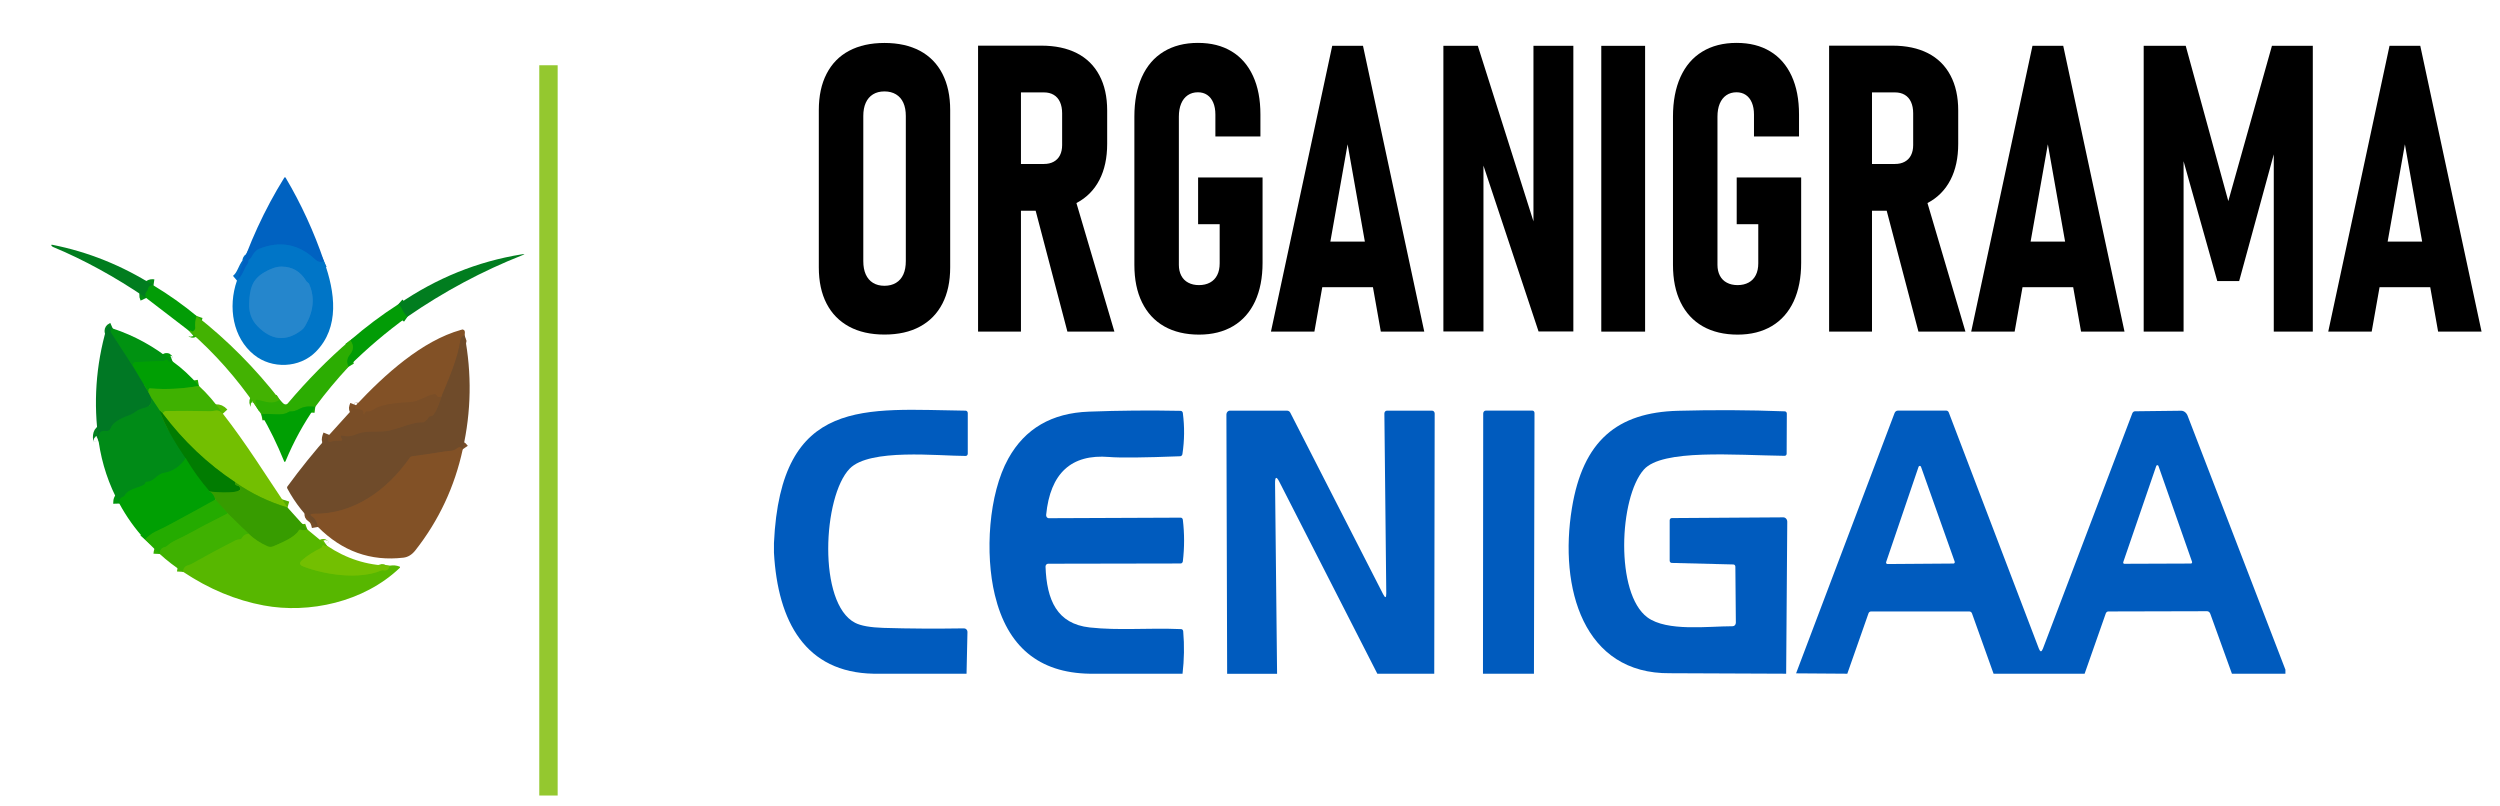 <?xml version="1.0" encoding="UTF-8"?>
<svg id="Organigrama" xmlns="http://www.w3.org/2000/svg" viewBox="0 0 408 131.5">
  <defs>
    <style>
      .cls-1 {
        stroke: #12a502;
      }

      .cls-1, .cls-2, .cls-3, .cls-4, .cls-5, .cls-6, .cls-7, .cls-8, .cls-9, .cls-10, .cls-11, .cls-12, .cls-13, .cls-14, .cls-15, .cls-16, .cls-17, .cls-18, .cls-19, .cls-20, .cls-21, .cls-22, .cls-23, .cls-24, .cls-25, .cls-26, .cls-27, .cls-28, .cls-29, .cls-30, .cls-31, .cls-32, .cls-33, .cls-34 {
        fill: none;
      }

      .cls-1, .cls-2, .cls-3, .cls-4, .cls-5, .cls-6, .cls-7, .cls-8, .cls-9, .cls-10, .cls-11, .cls-12, .cls-13, .cls-14, .cls-15, .cls-16, .cls-17, .cls-18, .cls-19, .cls-20, .cls-21, .cls-22, .cls-24, .cls-25, .cls-26, .cls-27, .cls-28, .cls-29, .cls-30, .cls-31, .cls-32, .cls-33, .cls-34 {
        stroke-width: 2px;
      }

      .cls-35 {
        fill: #2cad02;
      }

      .cls-36 {
        fill: #007824;
      }

      .cls-2 {
        stroke: #47aa00;
      }

      .cls-3 {
        stroke: #65bb01;
      }

      .cls-37 {
        fill: #57b700;
      }

      .cls-38 {
        fill: #008b17;
      }

      .cls-4 {
        stroke: #028d13;
      }

      .cls-39 {
        fill: #017d1f;
      }

      .cls-5 {
        stroke: #209e0c;
      }

      .cls-6 {
        stroke: #4bb401;
      }

      .cls-7 {
        stroke: #23a704;
      }

      .cls-40 {
        fill: #009211;
      }

      .cls-8 {
        stroke: #17a504;
      }

      .cls-9 {
        stroke: #7e5027;
      }

      .cls-41 {
        fill: #43b202;
      }

      .cls-10 {
        stroke: #1c8c01;
      }

      .cls-42 {
        fill: #0062c1;
      }

      .cls-11 {
        stroke: #00821e;
      }

      .cls-12 {
        stroke: #754d29;
      }

      .cls-43 {
        fill: #73bf01;
      }

      .cls-44 {
        fill: #0075c7;
      }

      .cls-13 {
        stroke: #794e28;
      }

      .cls-14 {
        stroke: #209513;
      }

      .cls-45 {
        fill: #017c01;
      }

      .cls-46 {
        fill: #379c00;
      }

      .cls-15 {
        stroke: #59b801;
      }

      .cls-16 {
        stroke: #018e02;
      }

      .cls-17 {
        stroke: #137eca;
      }

      .cls-18 {
        stroke: #20a802;
      }

      .cls-47 {
        fill: #005bbe;
      }

      .cls-48 {
        fill: #825126;
      }

      .cls-19 {
        stroke: #1c9e02;
      }

      .cls-20 {
        stroke: #3ba701;
      }

      .cls-21 {
        stroke: #32ae01;
      }

      .cls-49 {
        fill: #7a4e27;
      }

      .cls-50 {
        fill: #009f03;
      }

      .cls-22 {
        stroke: #00950d;
      }

      .cls-51 {
        fill: #029c06;
      }

      .cls-52 {
        fill: #3fb101;
      }

      .cls-23 {
        stroke: #94c82f;
        stroke-miterlimit: 10;
        stroke-width: 3px;
      }

      .cls-24 {
        stroke: #3a9e01;
      }

      .cls-25 {
        stroke: #16a603;
      }

      .cls-26 {
        stroke: #00990a;
      }

      .cls-27 {
        stroke: #008c14;
      }

      .cls-28 {
        stroke: #01840c;
      }

      .cls-29 {
        stroke: #2ea400;
      }

      .cls-53 {
        fill: #24ab00;
      }

      .cls-30 {
        stroke: #006cc4;
      }

      .cls-54 {
        fill: #2586cc;
      }

      .cls-31 {
        stroke: #209701;
      }

      .cls-32 {
        stroke: #00851b;
      }

      .cls-55 {
        fill: #6f4b2a;
      }

      .cls-33 {
        stroke: #55ae01;
      }

      .cls-34 {
        stroke: #38b002;
      }
    </style>
  </defs>
  <path class="cls-47" d="M157.74,109.95h-15.18c-11.09-.21-15.62-8.45-16.25-19.75v-1.58c1.11-24.08,15-21.79,31.28-21.6.19,0,.35.18.35.39v6.63c0,.2-.15.37-.33.37h0c-4.5,0-15.67-1.27-18.93,2.06-4.4,4.51-5.26,22.01.87,25.17.94.49,2.49.76,4.62.83,4.23.13,8.62.15,13.16.08.3,0,.55.25.56.56,0,0,0,.02,0,.03l-.15,6.82Z"/>
  <path class="cls-47" d="M193,109.95h-15.18c-8.27-.14-13.43-4.42-15.46-12.85-1.63-6.73-1.03-16.46,2.2-22.27,2.71-4.88,7.09-7.43,13.14-7.65,4.99-.19,9.99-.23,14.98-.13.18,0,.34.16.36.36.29,2.24.27,4.47-.07,6.7-.03.2-.19.34-.37.35-5.93.23-9.79.27-11.58.12-6.19-.51-9.62,2.64-10.29,9.45-.02.27.15.51.39.54.02,0,.03,0,.05,0l21.52-.09c.18,0,.33.15.35.35.27,2.26.27,4.52,0,6.78-.03.2-.18.35-.36.35l-21.63.04c-.23,0-.42.21-.42.46,0,0,0,.01,0,.02.2,5.46,1.86,9.32,7.2,9.92,4.83.53,9.44.04,14.93.27.18,0,.33.16.34.37.2,2.31.16,4.61-.11,6.91Z"/>
  <path class="cls-47" d="M234.08,109.95h-9.3l-15.98-31.3c-.48-.95-.72-.88-.71.22l.33,31.09h-8.15l-.12-42.32c0-.34.25-.62.56-.62h9.34c.22,0,.43.13.53.34l15.15,29.62c.35.68.51.62.51-.15l-.31-29.35c0-.25.18-.45.4-.46,0,0,0,0,0,0h7.39c.23,0,.42.21.42.46h0l-.07,42.47Z"/>
  <path class="cls-47" d="M250.34,109.95h-8.32l.04-42.47c0-.26.19-.47.42-.47h7.6c.2,0,.35.17.35.39h0l-.09,42.55Z"/>
  <path class="cls-47" d="M291.51,109.95l-18.96-.08c-14.15.15-18.15-13.9-16.01-26.96,1.8-10.99,7.4-15.6,17.29-15.87,5.81-.16,11.63-.13,17.44.09.19,0,.34.17.34.37l-.03,6.55c0,.19-.16.35-.34.34,0,0,0,0,0,0-8.07-.1-19.97-1.15-22.97,2.25-4.05,4.6-4.69,20.24.59,24.12,3.2,2.35,9.89,1.44,13.91,1.44.29,0,.52-.26.52-.57l-.08-9.15c0-.2-.15-.36-.33-.36l-10.05-.25c-.19,0-.34-.17-.34-.37v-6.59c0-.2.16-.36.34-.36h0l18.2-.12c.36,0,.65.32.65.72,0,0,0,0,0,0l-.18,24.79Z"/>
  <path class="cls-47" d="M372.98,109.29v.66h-8.73l-3.53-9.78c-.09-.25-.3-.42-.52-.42l-16.12.04c-.18,0-.35.13-.42.33l-3.45,9.83h-14.86l-3.52-9.84c-.07-.2-.24-.32-.44-.32h-16.04c-.19,0-.36.13-.42.33l-3.45,9.83-8.36-.06,16.07-42.47c.09-.25.31-.41.55-.41h7.89c.18,0,.34.12.41.3l14.71,38.56c.22.56.43.56.65,0l14.59-38.41c.08-.2.25-.34.44-.34l7.53-.09c.45,0,.87.32,1.06.82l15.96,41.44ZM307.82,91.72c-.04.12.01.26.13.31.02.01.05.02.08.02l10.78-.08c.12,0,.21-.11.21-.24,0-.03,0-.06-.02-.09l-5.49-15.46c-.05-.12-.17-.18-.28-.13-.05.03-.1.07-.12.13l-5.29,15.54ZM346.52,91.73c-.04.11,0,.23.11.27.02,0,.05.01.07.01l10.86-.04c.1,0,.19-.09.19-.21,0-.03,0-.05-.01-.08l-5.48-15.63c-.04-.11-.15-.16-.25-.12-.05.02-.09.07-.11.12l-5.38,15.67Z"/>
  <g>
    <path class="cls-30" d="M52.88,42.64c-.5.23-.98.13-1.45-.3-2.68-2.51-5.72-3.08-9.13-1.73-.48.19-.91.66-1.3,1.42-.05.09-.14.18-.26.26-.13.08-.19.2-.19.34,0,.15-.03.27-.08.34-.71.92-.8,1.98-1.8,2.82" vector-effect="non-scaling-stroke"/>
    <path class="cls-4" d="M25.05,46.58c-.49-.07-.79.14-.9.6-.03.13-.09.24-.17.34-.29.33-.33.69-.13,1.11" vector-effect="non-scaling-stroke"/>
    <path class="cls-7" d="M32.1,51.58c-.21.63-.28,1.27-.22,1.93.01.14-.03.27-.11.34l-.24.23c-.07.06-.17.04-.25-.04-.11-.12-.23-.12-.37,0" vector-effect="non-scaling-stroke"/>
    <path class="cls-34" d="M45.68,65.28c-1.18.76-2.15.34-3.63,0-.27-.06-.38.06-.35.36,0,.06.06.18.16.35.08.13.05.24-.09.33" vector-effect="non-scaling-stroke"/>
    <path class="cls-25" d="M51.46,66.38c-1.06-.14-1.92-.03-2.58.34-.54.3-1.02.44-1.46.42-.12,0-.23.03-.33.09-1.1.76-3.01.12-4.44.39" vector-effect="non-scaling-stroke"/>
    <path class="cls-8" d="M56.9,59.84c-.4-.67-.32-1.35.23-2.02.6-.74.62-1.5.04-2.28" vector-effect="non-scaling-stroke"/>
    <path class="cls-4" d="M66.51,51.68c-.81-.57-.81-1.45-1.49-2.03" vector-effect="non-scaling-stroke"/>
    <path class="cls-32" d="M18.4,53.61c-.36.16-.43.41-.22.74,1.16,1.79,2.33,3.58,3.49,5.38" vector-effect="non-scaling-stroke"/>
    <path class="cls-27" d="M21.67,59.72l2.54,4.25" vector-effect="non-scaling-stroke"/>
    <path class="cls-14" d="M24.22,63.97l.58,1.12" vector-effect="non-scaling-stroke"/>
    <path class="cls-11" d="M24.79,65.09c-.08,1.66-1.45,1.28-2.36,1.89-.57.39-.93.61-1.08.67-1.04.41-2.8.98-3.27,2.19-.13.34-.45.54-.77.48-.78-.14-1.16.22-1.15,1.09,0,.06.04.18.11.37.05.14,0,.25-.15.31" vector-effect="non-scaling-stroke"/>
    <path class="cls-18" d="M32.46,62.97c-2.63.49-5.29.63-7.96.41-.12-.01-.23.07-.24.18l-.05.41" vector-effect="non-scaling-stroke"/>
    <path class="cls-26" d="M28.16,58.98c-.42.16-.71.07-.87-.28-.03-.07-.09-.1-.13-.08,0,0-.01,0-.02.01l-.09.09c-.12.11-.22.19-.26.19l-4.66.19c-.14,0-.25.06-.31.14-.1.13-.15.3-.14.49" vector-effect="non-scaling-stroke"/>
    <path class="cls-15" d="M36.37,67.51c-.8-.87-1.31-.38-2.08-.4-2.43-.05-4.87-.06-7.3-.03-.25,0-.38.15-.4.45" vector-effect="non-scaling-stroke"/>
    <path class="cls-31" d="M26.59,67.53l-.52-.51" vector-effect="non-scaling-stroke"/>
    <path class="cls-5" d="M26.07,67.02l-1.28-1.93" vector-effect="non-scaling-stroke"/>
    <path class="cls-28" d="M26.07,67.02c.8,2.57,3.01,5.96,4.22,7.77" vector-effect="non-scaling-stroke"/>
    <path class="cls-22" d="M30.3,74.79c-.9,1.34-2.05,2.13-3.44,2.37-1.42.24-1.6,1.45-2.97,1.48-.09,0-.16.09-.18.2-.12.67-2.71.76-3.34,2.01-.05.1-.15.18-.26.22-.45.14-.66.5-.64,1.11" vector-effect="non-scaling-stroke"/>
    <path class="cls-10" d="M38.39,78.71c-.05.3.04.47.26.51.15.02.27.07.32.12,1.54,1.41-4.1,1.03-4.76.88" vector-effect="non-scaling-stroke"/>
    <path class="cls-16" d="M34.22,80.21c-1.46-1.68-2.77-3.49-3.92-5.43" vector-effect="non-scaling-stroke"/>
    <path class="cls-33" d="M46.92,82.82c-3.01-.89-5.86-2.26-8.53-4.11" vector-effect="non-scaling-stroke"/>
    <path class="cls-24" d="M38.39,78.71c-4.51-2.98-8.44-6.71-11.81-11.18" vector-effect="non-scaling-stroke"/>
    <path class="cls-19" d="M34.22,80.21c.46.24.77.68.92,1.32" vector-effect="non-scaling-stroke"/>
    <path class="cls-1" d="M35.14,81.53c-2.27,1.27-4.53,2.5-6.78,3.71-.45.24-.9.48-1.35.72-1.11.59-2.33.92-3.34,2.09" vector-effect="non-scaling-stroke"/>
    <path class="cls-2" d="M50.16,86.41c-.37.14-.74.16-1.11.04-.11-.03-.22.01-.28.12-.68,1.19-3.03,2.09-4.16,2.59-.3.13-.63.14-.93,0-1.16-.5-2.19-1.18-3.1-2.05" vector-effect="non-scaling-stroke"/>
    <path class="cls-20" d="M40.57,87.12l-3.41-3.33" vector-effect="non-scaling-stroke"/>
    <path class="cls-29" d="M37.16,83.79l-2.02-2.26" vector-effect="non-scaling-stroke"/>
    <path class="cls-21" d="M37.16,83.79c-2.36,1.18-4.71,2.4-7.04,3.68-.77.42-2.02.84-2.92,1.67-.09.08-.19.13-.32.16-.52.1-.8.47-.83,1.11" vector-effect="non-scaling-stroke"/>
    <path class="cls-6" d="M40.57,87.12c-.5.04-.87.28-1.12.73-.06.1-.16.17-.27.17-.29,0-.56.08-.82.21-2.38,1.22-4.74,2.48-7.07,3.8-.58.33-1.34.2-1.41,1.3" vector-effect="non-scaling-stroke"/>
    <path class="cls-3" d="M53.35,89.05c-.19.13-.34.13-.45-.01-.06-.08-.16-.11-.21-.06,0,0,0,0,0,0-.04.04-.07.1-.09.16-.03.14-.1.25-.18.28-1.16.54-2.19,1.2-3.09,1.97-.53.46-.48.81.15,1.05,3.55,1.38,9.15,2.19,12.74.66.11-.05.22-.06.34-.03.56.11.89-.14,1.01-.74" vector-effect="non-scaling-stroke"/>
    <path class="cls-13" d="M75.82,54.73c-.4.14-.63.42-.69.83-.37,2.87-1.96,6.49-3.07,9.15" vector-effect="non-scaling-stroke"/>
    <path class="cls-9" d="M72.07,64.7c-.41.21-.71.13-.92-.24-.06-.11-.17-.17-.27-.15-1.48.29-2.43,1.21-3.82,1.3-1.68.12-4.67.21-6.23,1.3-.23.17-.56.24-.98.24-.11,0-.21.07-.26.18-.2.46-.31.4-.33-.18,0-.09-.08-.18-.19-.21l-.7-.2c-.11-.03-.22-.03-.32,0-.15.04-.13-.16.05-.61" vector-effect="non-scaling-stroke"/>
    <path class="cls-13" d="M75.52,73.32c-.24-.35-.51-.43-.79-.23-.88.63-1.2.44-2.13.59-1.8.29-3.6.56-5.4.8-.11.02-.22.08-.29.18-3.84,5.51-9.36,9.29-15.7,9.19-.64-.01-.69.17-.14.54.4.27.68.81.82,1.61" vector-effect="non-scaling-stroke"/>
    <path class="cls-12" d="M53.72,70.97c-.37.91-.24,1.27.38,1.07.63-.2,1-.07,1.57-.13.2-.02.24-.12.12-.29-.31-.46-.24-.64.23-.52,1.36.35,2.17-.41,3.21-.56,1.53-.22,3.02.02,4.44-.31,1.53-.36,3.8-1.39,5.28-1.32.13,0,.25-.02.34-.09.29-.2.53-.46.71-.79.05-.09.16-.14.26-.12.77.14,1.57-2.55,1.81-3.22" vector-effect="non-scaling-stroke"/>
    <path class="cls-17" d="M49.99,45.9c-.94-1.58-2.3-2.37-4.05-2.38-.83,0-1.79.32-2.88.97-1.95,1.17-2.33,2.69-2.4,5.08-.05,1.46.41,2.68,1.35,3.66,2.27,2.34,4.66,2.57,7.15.69.25-.19.46-.42.62-.7,1.4-2.39,1.62-4.67.67-6.84-.05-.11-.11-.18-.2-.24-.14-.09-.23-.17-.27-.24" vector-effect="non-scaling-stroke"/>
  </g>
  <path class="cls-42" d="M52.88,42.64c-.5.23-.98.13-1.45-.3-2.68-2.51-5.72-3.08-9.13-1.73-.48.19-.91.66-1.3,1.42-.05.09-.14.18-.26.26-.13.08-.19.2-.19.34,0,.15-.03.27-.08.34-.71.92-.8,1.98-1.8,2.82,1.92-5.98,4.49-11.58,7.73-16.8.04-.06.12-.08.18-.04.01,0,.02.02.03.04,2.54,4.29,4.63,8.84,6.27,13.65Z"/>
  <path class="cls-44" d="M52.88,42.64c1.82,5.04,2.59,10.78-1.33,14.76-2.66,2.7-7.19,2.85-10.09.51-3.43-2.76-4.31-7.75-2.79-12.12,1-.84,1.1-1.91,1.8-2.82.05-.07.08-.19.08-.34,0-.14.06-.25.19-.34.12-.08.21-.17.26-.26.39-.76.82-1.23,1.3-1.42,3.41-1.36,6.45-.78,9.13,1.73.46.43.95.54,1.45.3ZM49.99,45.9c-.94-1.58-2.3-2.37-4.05-2.38-.83,0-1.79.32-2.88.97-1.95,1.17-2.33,2.69-2.4,5.08-.05,1.46.41,2.68,1.35,3.66,2.27,2.34,4.66,2.57,7.15.69.25-.19.46-.42.62-.7,1.4-2.39,1.62-4.67.67-6.84-.05-.11-.11-.18-.2-.24-.14-.09-.23-.17-.27-.24Z"/>
  <path class="cls-39" d="M25.05,46.58c-.49-.07-.79.14-.9.6-.03.13-.09.24-.17.34-.29.33-.33.69-.13,1.11-5.1-3.46-10.16-6.23-15.16-8.31-.14-.06-.23-.13-.28-.21-.08-.14-.04-.19.14-.16,5.84,1.16,11.34,3.37,16.5,6.63Z"/>
  <path class="cls-39" d="M66.51,51.68c-.81-.57-.81-1.45-1.49-2.03,6.19-4.26,12.89-6.97,20.11-8.14.52-.08.58-.05.19.11-6.59,2.6-12.86,5.95-18.81,10.06Z"/>
  <path class="cls-54" d="M50.26,46.13c.09.05.15.13.2.24.95,2.17.73,4.45-.67,6.84-.17.28-.37.52-.62.7-2.5,1.88-4.88,1.65-7.15-.69-.95-.98-1.4-2.19-1.35-3.66.08-2.39.45-3.91,2.4-5.08,1.09-.65,2.05-.98,2.88-.97,1.76,0,3.11.8,4.05,2.38.04.07.14.15.27.24Z"/>
  <path class="cls-51" d="M25.05,46.58c2.45,1.48,4.8,3.14,7.04,4.99-.21.63-.28,1.27-.22,1.93.01.14-.03.27-.11.34l-.24.23c-.07.06-.17.04-.25-.04-.11-.12-.23-.12-.37,0l-7.04-5.4c-.2-.41-.16-.78.13-1.11.08-.09.14-.21.17-.34.11-.47.41-.67.9-.6Z"/>
  <path class="cls-51" d="M65.02,49.65c.68.59.68,1.46,1.49,2.03-3.38,2.44-6.59,5.16-9.61,8.16-.4-.67-.32-1.35.23-2.02.6-.74.62-1.5.04-2.28,2.49-2.17,5.11-4.13,7.85-5.89Z"/>
  <path class="cls-41" d="M32.1,51.58c5.03,3.95,9.56,8.52,13.59,13.7-1.18.76-2.15.34-3.63,0-.27-.06-.38.06-.35.36,0,.06.06.18.16.35.08.13.05.24-.09.33-3.15-4.61-6.78-8.7-10.88-12.28.14-.12.26-.12.37,0,.08.08.18.1.25.04l.24-.23c.08-.08.12-.2.11-.34-.06-.66.01-1.3.22-1.93Z"/>
  <path class="cls-36" d="M18.4,53.61c-.36.16-.43.41-.22.74,1.16,1.79,2.33,3.58,3.49,5.38l2.54,4.25.58,1.12c-.08,1.66-1.45,1.28-2.36,1.89-.57.39-.93.61-1.08.67-1.04.41-2.8.98-3.27,2.19-.13.34-.45.54-.77.48-.78-.14-1.16.22-1.15,1.09,0,.06.04.18.11.37.05.14,0,.25-.15.31-.91-6.3-.48-12.47,1.27-18.53.04-.12.13-.21.24-.22.27-.01.53.07.77.25Z"/>
  <path class="cls-40" d="M18.4,53.61c3.53,1.17,6.78,2.95,9.75,5.37-.42.16-.71.07-.87-.28-.03-.07-.09-.1-.13-.08,0,0-.01,0-.02.01l-.09.09c-.12.11-.22.19-.26.19l-4.66.19c-.14,0-.25.06-.31.14-.1.13-.15.3-.14.49-1.16-1.79-2.33-3.59-3.49-5.38-.21-.33-.14-.58.22-.74Z"/>
  <path class="cls-48" d="M75.82,54.73c-.4.14-.63.42-.69.83-.37,2.87-1.96,6.49-3.07,9.15-.41.21-.71.13-.92-.24-.06-.11-.17-.17-.27-.15-1.48.29-2.43,1.21-3.82,1.3-1.68.12-4.67.21-6.23,1.3-.23.17-.56.24-.98.24-.11,0-.21.07-.26.18-.2.46-.31.4-.33-.18,0-.09-.08-.18-.19-.21l-.7-.2c-.11-.03-.22-.03-.32,0-.15.04-.13-.16.05-.61,4.73-5.05,10.79-10.53,17.16-12.31.54-.15.73.15.56.91Z"/>
  <path class="cls-55" d="M75.82,54.73c1.2,6.23,1.09,12.42-.3,18.59-.24-.35-.51-.43-.79-.23-.88.63-1.2.44-2.13.59-1.8.29-3.6.56-5.4.8-.11.02-.22.08-.29.18-3.84,5.51-9.36,9.29-15.7,9.19-.64-.01-.69.17-.14.54.4.27.68.81.82,1.61-2.02-1.75-3.69-3.84-5-6.28-.06-.11-.05-.24.02-.33,2.14-2.93,4.41-5.74,6.8-8.42-.37.91-.24,1.27.38,1.07.63-.2,1-.07,1.57-.13.2-.02.24-.12.12-.29-.31-.46-.24-.64.23-.52,1.36.35,2.17-.41,3.21-.56,1.53-.22,3.02.02,4.44-.31,1.53-.36,3.8-1.39,5.28-1.32.13,0,.25-.02.34-.09.29-.2.53-.46.71-.79.05-.09.16-.14.26-.12.77.14,1.57-2.55,1.81-3.22,1.11-2.65,2.7-6.28,3.07-9.15.05-.41.28-.68.69-.83Z"/>
  <path class="cls-35" d="M57.17,55.54c.58.77.57,1.53-.04,2.28-.55.68-.63,1.35-.23,2.02-1.93,2.08-3.75,4.25-5.44,6.54-1.06-.14-1.92-.03-2.58.34-.54.3-1.02.44-1.46.42-.12,0-.23.03-.33.09-1.1.76-3.01.12-4.44.39l-.88-1.32c.14-.09.17-.2.09-.33-.1-.17-.16-.29-.16-.35-.03-.3.09-.42.35-.36,1.48.35,2.45.77,3.63,0l.51.54c.23.25.57.27.76.05,0,0,0,0,0,0,3.23-3.82,6.63-7.27,10.21-10.33Z"/>
  <path class="cls-50" d="M28.16,58.98c1.52,1.09,2.96,2.42,4.31,3.99-2.63.49-5.29.63-7.96.41-.12-.01-.23.07-.24.18l-.05.41-2.54-4.25c0-.2.04-.36.14-.49.06-.08.18-.13.31-.14l4.66-.19s.14-.07.26-.19l.09-.09s.09-.01.13.05c0,0,.01.02.01.03.16.34.45.44.87.28Z"/>
  <path class="cls-52" d="M32.46,62.97c1.4,1.3,2.7,2.81,3.91,4.55-.8-.87-1.31-.38-2.08-.4-2.43-.05-4.87-.06-7.3-.03-.25,0-.38.15-.4.45l-.52-.51-1.28-1.93-.58-1.12.05-.41c.01-.11.12-.19.24-.18,2.67.21,5.33.07,7.96-.41Z"/>
  <path class="cls-49" d="M72.07,64.7c-.24.67-1.04,3.36-1.81,3.22-.11-.02-.21.03-.26.12-.18.33-.42.59-.71.79-.09.06-.21.09-.34.09-1.48-.07-3.75.96-5.28,1.32-1.42.33-2.91.09-4.44.31-1.04.15-1.85.9-3.21.56-.47-.12-.55.05-.23.52.12.17.08.27-.12.29-.57.06-.93-.07-1.57.13-.63.2-.75-.16-.38-1.07l4.38-4.84c-.18.45-.2.66-.05.61.1-.03.21-.03.32,0l.7.2c.11.03.18.12.19.21.02.58.13.64.33.18.05-.11.15-.18.26-.18.42,0,.74-.07.98-.24,1.56-1.1,4.54-1.18,6.23-1.3,1.38-.1,2.34-1.02,3.82-1.3.1-.02.21.04.27.15.21.37.51.45.92.24Z"/>
  <path class="cls-38" d="M24.79,65.09l1.28,1.93c.8,2.57,3.01,5.96,4.22,7.77-.9,1.34-2.05,2.13-3.44,2.37-1.42.24-1.6,1.45-2.97,1.48-.09,0-.16.09-.18.2-.12.67-2.71.76-3.34,2.01-.05.1-.15.18-.26.22-.45.14-.66.5-.64,1.11-1.7-3.11-2.82-6.46-3.35-10.06.15-.07.2-.17.15-.31-.07-.19-.11-.31-.11-.37-.01-.86.37-1.23,1.15-1.09.33.06.65-.14.77-.48.46-1.21,2.23-1.78,3.27-2.19.14-.06.5-.28,1.08-.67.91-.62,2.27-.23,2.36-1.89Z"/>
  <path class="cls-50" d="M51.46,66.38c-1.9,2.71-3.52,5.66-4.85,8.86-.09.21-.17.21-.26,0-1.11-2.73-2.35-5.26-3.71-7.6,1.42-.28,3.33.37,4.44-.39.1-.07.21-.1.33-.09.44.02.93-.12,1.46-.42.66-.37,1.52-.48,2.58-.34Z"/>
  <path class="cls-43" d="M36.37,67.51c3.76,4.8,7.08,10.15,10.55,15.31-3.01-.89-5.86-2.26-8.53-4.11-4.51-2.98-8.44-6.71-11.81-11.18.02-.3.15-.44.4-.45,2.43-.04,4.87-.03,7.3.03.77.02,1.28-.46,2.08.4Z"/>
  <path class="cls-45" d="M26.07,67.02l.52.51c3.36,4.47,7.3,8.19,11.81,11.18-.05.3.04.47.26.51.15.02.27.07.32.12,1.54,1.41-4.1,1.03-4.76.88-1.46-1.68-2.77-3.49-3.92-5.43-1.22-1.8-3.43-5.19-4.22-7.77Z"/>
  <path class="cls-48" d="M75.52,73.32c-1.32,6.11-3.89,11.6-7.72,16.48-.56.72-1.21,1.12-1.95,1.21-5.36.63-10.01-1.04-13.96-5.01-.14-.8-.41-1.33-.82-1.61-.55-.37-.5-.55.14-.54,6.35.1,11.86-3.68,15.7-9.19.07-.1.17-.17.29-.18,1.8-.25,3.61-.51,5.4-.8.93-.15,1.25.04,2.13-.59.28-.2.54-.12.79.23Z"/>
  <path class="cls-50" d="M30.3,74.79c1.15,1.94,2.46,3.75,3.92,5.43.46.24.77.68.92,1.32-2.27,1.27-4.53,2.5-6.78,3.71-.45.24-.9.48-1.35.72-1.11.59-2.33.92-3.34,2.09-1.63-1.76-3.03-3.73-4.2-5.89-.02-.6.19-.97.64-1.11.11-.03.21-.11.26-.22.63-1.24,3.22-1.33,3.34-2.01.02-.11.1-.2.18-.2,1.37-.02,1.55-1.24,2.97-1.48,1.39-.24,2.54-1.03,3.44-2.37Z"/>
  <path class="cls-46" d="M38.39,78.71c2.67,1.85,5.52,3.22,8.53,4.11l3.23,3.59c-.37.14-.74.16-1.11.04-.11-.03-.22.01-.28.12-.68,1.19-3.03,2.09-4.16,2.59-.3.13-.63.14-.93,0-1.16-.5-2.19-1.18-3.1-2.05l-3.41-3.33-2.02-2.26c-.15-.63-.46-1.07-.92-1.32.66.15,6.3.54,4.76-.88-.06-.05-.18-.1-.32-.12-.22-.04-.31-.2-.26-.51Z"/>
  <path class="cls-53" d="M35.14,81.53l2.02,2.26c-2.36,1.18-4.71,2.4-7.04,3.68-.77.42-2.02.84-2.92,1.67-.09.08-.19.13-.32.16-.52.1-.8.47-.83,1.11l-2.39-2.35c1.02-1.17,2.23-1.5,3.34-2.09.45-.24.9-.48,1.35-.72,2.25-1.21,4.51-2.44,6.78-3.71Z"/>
  <path class="cls-52" d="M37.16,83.79l3.41,3.33c-.5.04-.87.28-1.12.73-.06.1-.16.17-.27.17-.29,0-.56.08-.82.21-2.38,1.22-4.74,2.48-7.07,3.8-.58.33-1.34.2-1.41,1.3-1.35-.85-2.62-1.83-3.82-2.93.03-.64.3-1.01.83-1.11.13-.02.23-.08.32-.16.9-.83,2.15-1.24,2.92-1.67,2.33-1.28,4.67-2.5,7.04-3.68Z"/>
  <path class="cls-37" d="M50.16,86.41l3.2,2.64c-.19.13-.34.13-.45-.01-.06-.08-.16-.11-.21-.06,0,0,0,0,0,0-.04.04-.07.1-.09.16-.03.14-.1.25-.18.28-1.16.54-2.19,1.2-3.09,1.97-.53.46-.48.81.15,1.05,3.55,1.38,9.15,2.19,12.74.66.11-.05.22-.06.34-.03.56.11.89-.14,1.01-.74.57-.12,1.11-.07,1.64.14.05.02.08.09.06.15,0,.02-.02.04-.03.05-5.88,5.61-14.82,7.52-22.21,6.14-4.56-.85-8.95-2.68-13.16-5.49.07-1.1.83-.98,1.41-1.3,2.33-1.32,4.69-2.59,7.07-3.8.26-.13.53-.2.82-.21.11,0,.21-.07.27-.17.25-.45.62-.7,1.12-.73.91.87,1.94,1.55,3.1,2.05.3.13.63.13.93,0,1.12-.5,3.48-1.4,4.16-2.59.06-.1.17-.15.28-.12.37.11.74.1,1.11-.04Z"/>
  <path class="cls-43" d="M53.35,89.05c3.13,2.12,6.54,3.21,10.22,3.28-.12.6-.45.85-1.01.74-.12-.02-.24-.01-.34.03-3.59,1.53-9.19.72-12.74-.66-.63-.25-.68-.6-.15-1.05.9-.77,1.93-1.42,3.09-1.97.08-.04.14-.14.18-.28.02-.06.05-.12.09-.16.05-.05.14-.03.21.05,0,0,0,0,0,0,.1.14.25.14.45.01Z"/>
  <line class="cls-23" x1="89.51" y1="10.65" x2="89.51" y2="129.83"/>
  <g>
    <path d="M138.57,53.3c-1.6-.87-2.83-2.12-3.67-3.75-.85-1.64-1.27-3.61-1.27-5.92v-25.66c0-2.31.42-4.29,1.27-5.93.85-1.65,2.07-2.9,3.67-3.75,1.6-.85,3.53-1.28,5.78-1.28s4.17.43,5.78,1.28c1.6.86,2.83,2.11,3.67,3.75.85,1.65,1.27,3.62,1.27,5.93v25.66c0,2.31-.42,4.28-1.27,5.92-.85,1.64-2.07,2.89-3.67,3.75-1.6.87-3.53,1.3-5.78,1.3s-4.17-.43-5.78-1.3ZM146.23,46.16c.53-.32.93-.78,1.2-1.38.27-.6.4-1.33.4-2.18v-23.67c0-.83-.13-1.55-.4-2.15-.27-.6-.67-1.06-1.2-1.38-.53-.32-1.16-.48-1.89-.48s-1.35.16-1.87.48-.91.78-1.18,1.38c-.27.6-.4,1.32-.4,2.15v23.67c0,.86.13,1.58.4,2.18.27.6.66,1.06,1.18,1.38s1.14.48,1.87.48,1.36-.16,1.89-.48Z"/>
    <path d="M159.62,7.45h7v46.67h-7V7.45ZM162.82,26.76h7.55c.61,0,1.15-.12,1.6-.37.45-.25.79-.6,1.02-1.06.23-.46.35-1.01.35-1.65v-5.2c0-.71-.12-1.32-.35-1.83s-.57-.9-1.02-1.17c-.45-.27-.98-.4-1.6-.4h-7.55v-7.63h7.12c2.27,0,4.2.41,5.81,1.23,1.6.82,2.83,2.03,3.67,3.62.85,1.59,1.27,3.5,1.27,5.73v5.45c0,2.29-.42,4.25-1.27,5.89-.85,1.64-2.08,2.88-3.69,3.74-1.61.86-3.54,1.28-5.79,1.28h-7.12v-7.63ZM168.64,32.95l6.54-1.48,6.69,22.65h-7.67l-5.56-21.17Z"/>
    <path d="M206.05,28.94v13.95c0,2.44-.41,4.53-1.22,6.29-.82,1.75-2,3.1-3.56,4.03s-3.42,1.4-5.59,1.4-4.1-.45-5.68-1.35c-1.58-.9-2.78-2.2-3.62-3.91-.84-1.71-1.25-3.75-1.25-6.13v-24.19c0-2.5.41-4.66,1.22-6.46.82-1.81,2-3.19,3.56-4.14,1.56-.95,3.42-1.43,5.59-1.43s3.96.46,5.49,1.38c1.53.92,2.69,2.26,3.5,4.01.81,1.75,1.21,3.85,1.21,6.29v3.59h-7.35v-3.59c0-.75-.12-1.4-.35-1.94s-.56-.96-.99-1.25-.94-.43-1.51-.43c-.63,0-1.19.16-1.66.48-.47.32-.83.78-1.08,1.38-.25.6-.37,1.3-.37,2.12v24.19c0,.66.13,1.25.39,1.75.26.5.64.89,1.14,1.15.5.27,1.09.4,1.76.4s1.29-.14,1.8-.42c.51-.28.9-.68,1.17-1.22.27-.53.4-1.18.4-1.92v-6.38h-3.52v-7.63h10.52Z"/>
    <path d="M217.43,7.48h5.01l10,46.64h-7.09l-5.42-30.57-5.42,30.57h-7.09l10-46.64ZM214.24,39.43h11.41v7.44h-11.41v-7.44Z"/>
    <path d="M235.56,7.48h5.62l9.86,31.11-.78,1.25V7.48h6.51v46.61h-5.68l-9.74-29.32.75-1.28v30.6h-6.54V7.48Z"/>
    <path d="M268.48,54.12h-7.15V7.48h7.15v46.64Z"/>
    <path d="M293.95,28.94v13.95c0,2.44-.41,4.53-1.22,6.29-.82,1.75-2,3.1-3.56,4.03s-3.42,1.4-5.59,1.4-4.1-.45-5.68-1.35c-1.58-.9-2.78-2.2-3.62-3.91-.84-1.71-1.25-3.75-1.25-6.13v-24.19c0-2.5.41-4.66,1.22-6.46.82-1.81,2-3.19,3.56-4.14,1.56-.95,3.42-1.43,5.59-1.43s3.96.46,5.49,1.38c1.53.92,2.69,2.26,3.5,4.01.81,1.75,1.21,3.85,1.21,6.29v3.59h-7.35v-3.59c0-.75-.12-1.4-.35-1.94s-.56-.96-.99-1.25-.94-.43-1.51-.43c-.63,0-1.19.16-1.66.48-.47.32-.83.78-1.08,1.38-.25.6-.37,1.3-.37,2.12v24.19c0,.66.13,1.25.39,1.75.26.5.64.89,1.14,1.15.5.27,1.09.4,1.76.4s1.29-.14,1.8-.42c.51-.28.9-.68,1.17-1.22.27-.53.4-1.18.4-1.92v-6.38h-3.52v-7.63h10.52Z"/>
    <path d="M298.51,7.45h7v46.67h-7V7.45ZM301.71,26.76h7.55c.61,0,1.15-.12,1.6-.37.45-.25.79-.6,1.02-1.06.23-.46.35-1.01.35-1.65v-5.2c0-.71-.12-1.32-.35-1.83s-.57-.9-1.02-1.17c-.45-.27-.98-.4-1.6-.4h-7.55v-7.63h7.12c2.27,0,4.2.41,5.81,1.23,1.6.82,2.83,2.03,3.67,3.62.85,1.59,1.27,3.5,1.27,5.73v5.45c0,2.29-.42,4.25-1.27,5.89-.85,1.64-2.08,2.88-3.69,3.74-1.61.86-3.54,1.28-5.79,1.28h-7.12v-7.63ZM307.53,32.95l6.54-1.48,6.69,22.65h-7.67l-5.56-21.17Z"/>
    <path d="M331.71,7.48h5.01l10,46.64h-7.09l-5.42-30.57-5.42,30.57h-7.09l10-46.64ZM328.51,39.43h11.41v7.44h-11.41v-7.44Z"/>
    <path d="M370.76,7.48h6.69v46.64h-6.37V21.56l.43,2.05-6.08,22.26h-3.57l-6.08-21.62.58-2.69v32.56h-6.51V7.48h6.86l6.95,25.34,7.12-25.34Z"/>
    <path d="M389.98,7.48h5.01l10,46.64h-7.09l-5.42-30.57-5.42,30.57h-7.09l10-46.64ZM386.79,39.43h11.41v7.44h-11.41v-7.44Z"/>
  </g>
</svg>